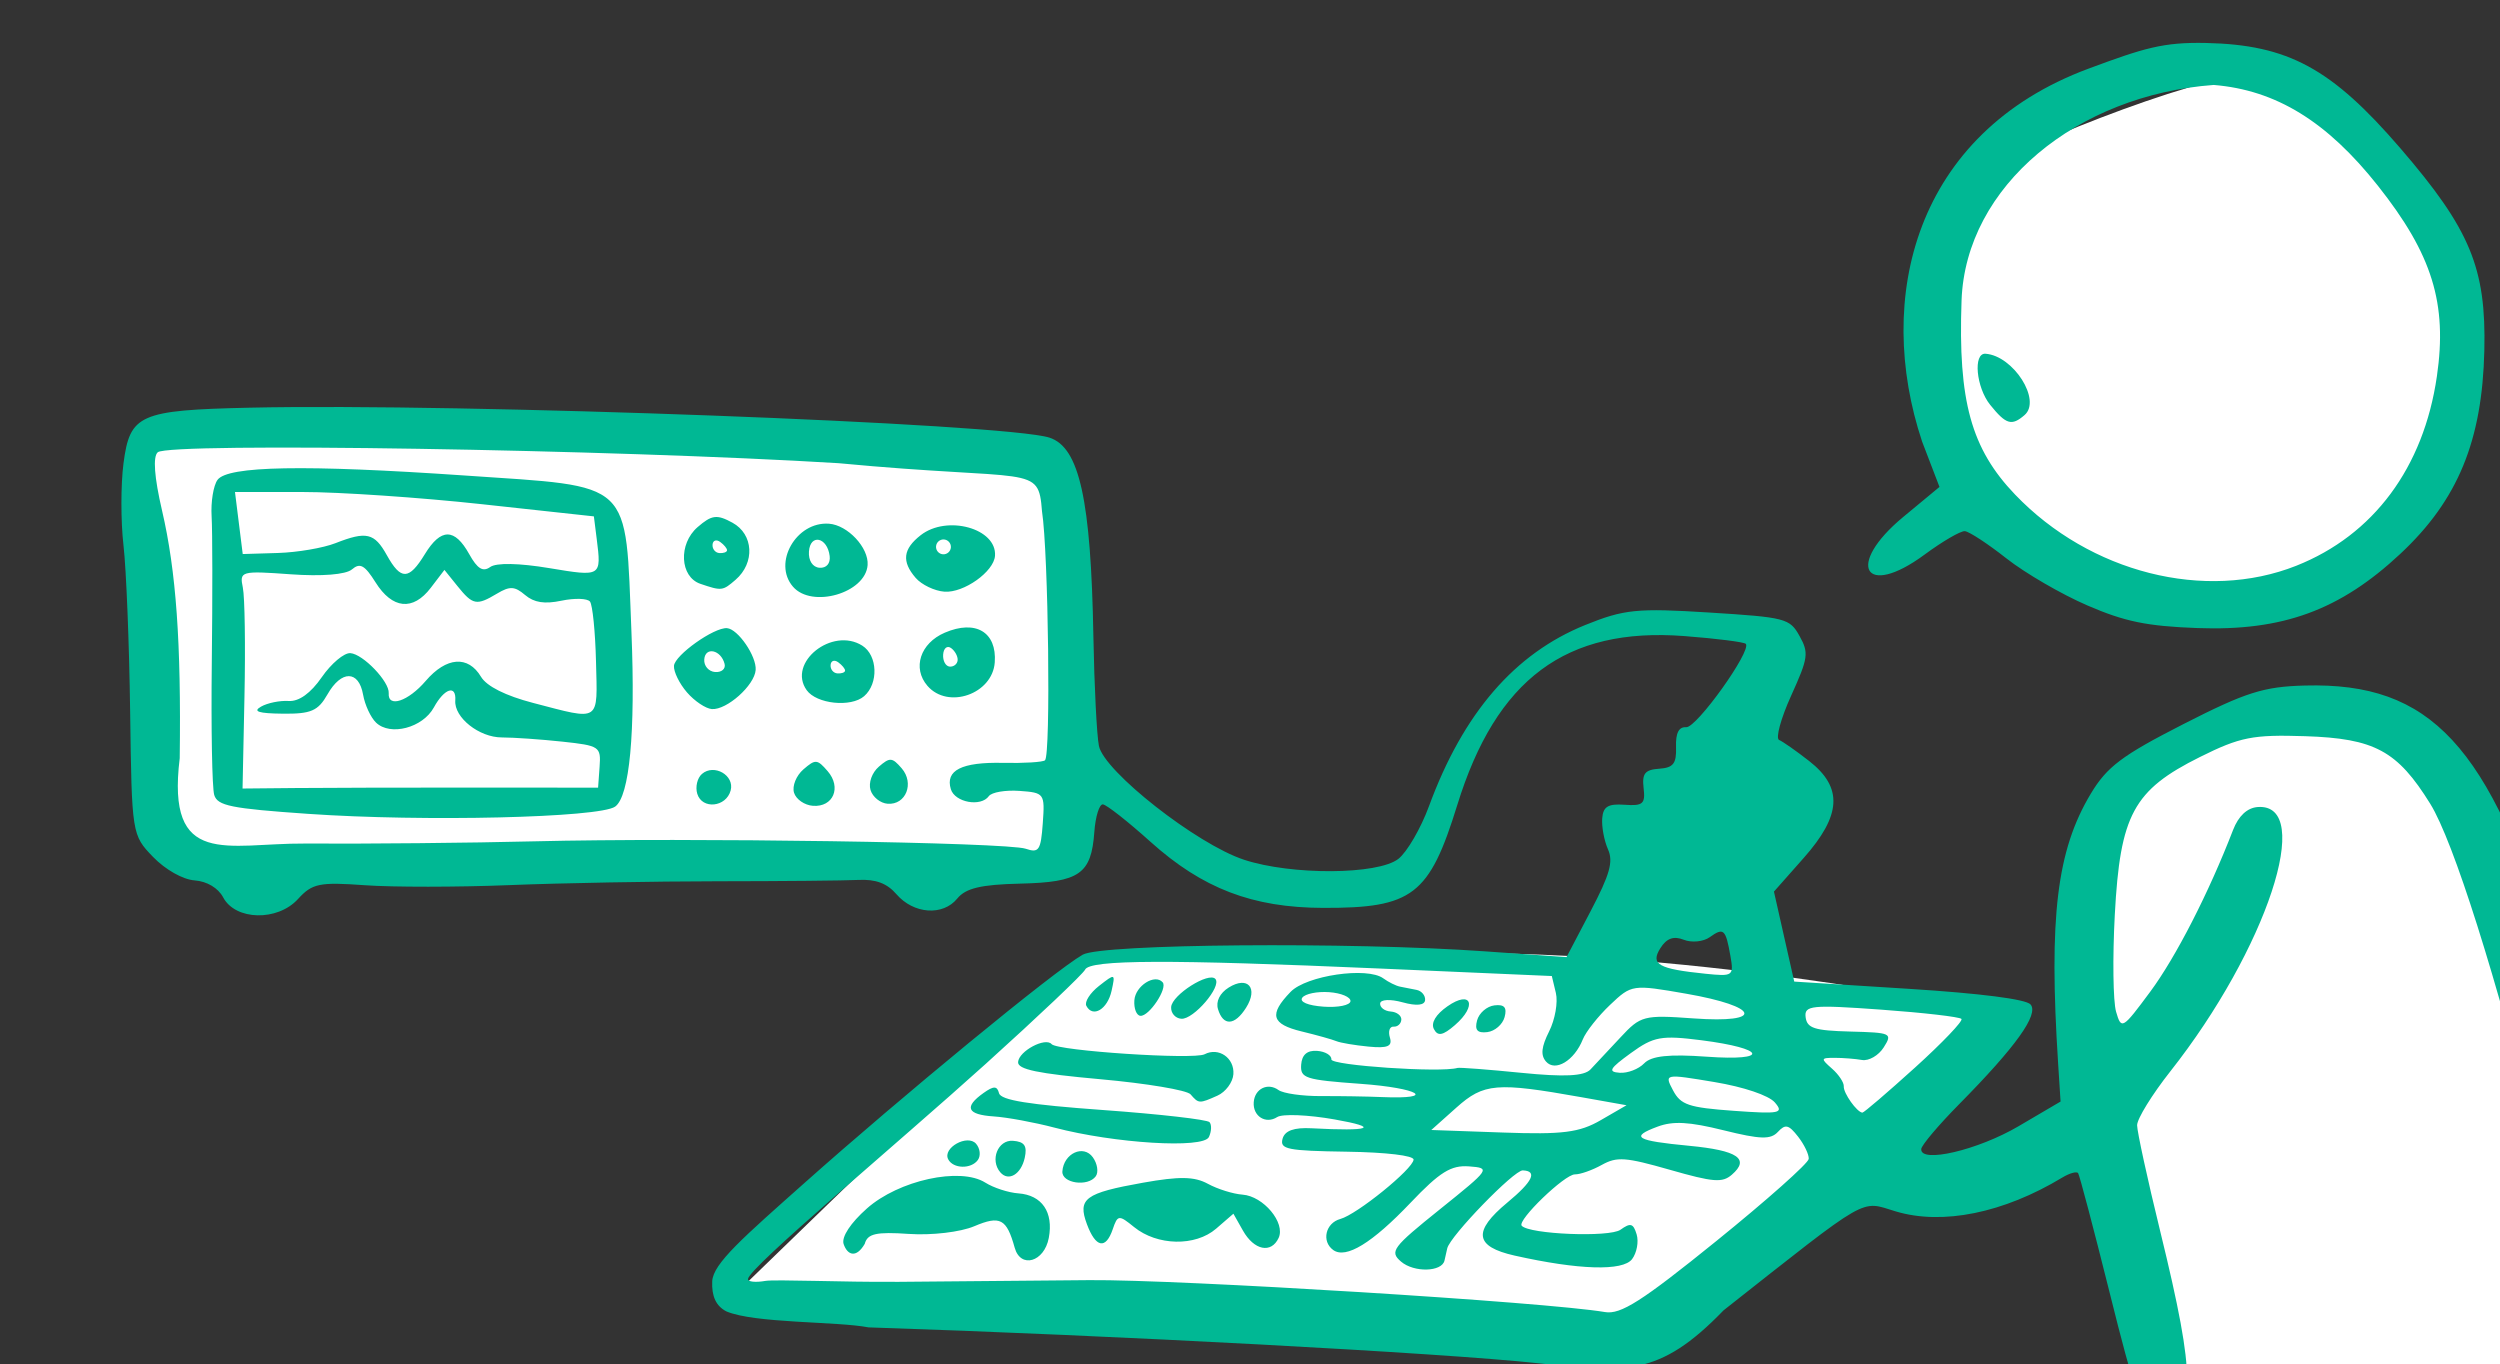 <?xml version="1.0" ?><svg height="156.93mm" viewBox="0 0 287.597 156.93" width="287.597mm" xmlns="http://www.w3.org/2000/svg">
    <rect x="0" y="0" width="287.597" height="156.93" fill="#333333" stroke="none"/>
    <path d="m 34449.634,11849.314 c -23.865,0.218 -111.911,35.245 -119.735,44.811 -19.261,23.545 -26.786,77.129 -12.983,114.686 13.803,37.556 67.253,57.201 114.762,70.346 0,0 122.87,-25.93 105.934,-115.384 -9.791,-51.718 -53.1,-114.778 -87.978,-114.459 z m -916.034,152.454 6.164,180.029 c 0,0 12.758,7.748 23.223,7.678 10.464,-0.06 370.982,1.871 370.982,1.871 l -1.793,-175.129 z m 942.806,121.442 c -10.019,-0.24 -20.934,1.412 -32.851,4.771 -47.669,13.434 -61.472,33.079 -64.361,87.969 -2.889,54.891 17.334,143.727 40.287,211.906 110.748,3.034 192.605,-24.845 186.345,-54.746 -6.26,-29.901 -38.039,-138.671 -60.509,-191.684 -16.854,-39.759 -38.853,-57.499 -68.911,-58.216 z m -366.701,107.617 c -112.673,-0.348 -167.246,1.3 -167.246,1.3 l -145.982,141.422 c -1.527,17.196 375.666,30.762 375.666,30.762 l 166.441,-147.771 c 0,0 -116.206,-25.365 -228.879,-25.713 z" fill="#FFFFFF" paint-order="markers stroke fill" transform="translate(12.64,-61.065) matrix(0.265,0,0,0.265,-8882.686,-3070.461)"/>
    <path d="m 33787.166,12386.353 c -4.435,-2.305 -6.402,-6.496 -6.114,-13.038 0.34,-7.737 13.642,-19.203 40.331,-42.95 41.216,-36.674 107.784,-91.577 120.515,-98.856 8.223,-4.7 116.009,-5.596 174.51,-1.45 l 35.504,2.512 10.503,-20.029 c 8.331,-15.891 9.881,-21.419 7.504,-26.753 -1.648,-3.696 -2.78,-9.715 -2.516,-13.372 0.373,-5.17 2.528,-6.502 9.692,-5.985 8.003,0.578 9.089,-0.368 8.286,-7.224 -0.745,-6.337 0.577,-7.992 6.718,-8.415 6.196,-0.425 7.591,-2.214 7.356,-9.444 -0.196,-6.091 1.207,-8.813 4.422,-8.581 4.497,0.324 28.463,-33.188 25.876,-36.181 -0.686,-0.79 -12.702,-2.315 -26.701,-3.388 -51.323,-3.924 -81.637,18.622 -98.553,73.317 -12.133,39.23 -19.412,44.81 -58.27,44.685 -30.694,-0.102 -52.36,-8.411 -75.003,-28.77 -9.763,-8.777 -19.027,-16.052 -20.585,-16.165 -1.557,-0.112 -3.229,5.313 -3.716,12.057 -1.314,18.196 -6.425,21.746 -32.158,22.345 -17.034,0.396 -23.672,1.97 -27.35,6.49 -6.221,7.646 -18.942,6.737 -26.4,-1.905 -4.1,-4.737 -8.97,-6.559 -16.543,-6.187 -5.902,0.293 -33.302,0.552 -60.892,0.576 -27.587,0.02 -68.409,0.778 -90.71,1.679 -22.302,0.9 -50.492,0.918 -62.641,0.04 -19.731,-1.424 -22.83,-0.781 -29.004,5.999 -8.871,9.742 -27.163,9.332 -32.48,-0.729 -2.152,-4.072 -7.044,-6.979 -12.39,-7.365 -5.097,-0.368 -12.731,-4.681 -18.053,-10.203 -9.172,-9.511 -9.229,-9.864 -9.934,-63.012 -0.39,-29.395 -1.691,-61.899 -2.889,-72.233 -1.201,-10.334 -1.196,-26.34 0,-35.568 2.778,-21.3 6.869,-23.112 54.607,-24.19 91.41,-2.063 328.6,6.823 347.414,13.016 12.963,4.265 17.963,26.926 19.019,86.232 0.383,21.48 1.465,42.887 2.401,47.571 2.21,11.059 42.453,42.642 62.956,49.408 20.588,6.794 58.142,6.588 67.039,-0.366 3.768,-2.945 9.758,-13.261 13.312,-22.926 14.825,-40.319 37.135,-66.189 67.766,-78.579 16.908,-6.841 22.494,-7.408 53.742,-5.443 33.327,2.095 35.07,2.531 39.332,10.204 4.098,7.364 3.801,9.461 -3.667,25.949 -4.47,9.865 -6.811,18.494 -5.202,19.176 1.608,0.681 7.469,4.791 13.026,9.133 14.745,11.523 14.082,23.511 -2.325,42.061 l -12.947,14.637 4.406,19.531 4.408,19.531 49.714,3.141 c 31.187,1.97 50.891,4.499 52.869,6.785 3.712,4.288 -6.348,18.337 -31.009,43.312 -8.924,9.04 -16.324,17.797 -16.445,19.463 -0.456,6.323 24.575,0.463 42.172,-9.873 l 18.313,-10.755 -1.054,-16.415 c -4.093,-63.712 -0.592,-92.642 14.189,-117.247 7.023,-11.69 13.546,-16.592 40.155,-30.17 27.167,-13.863 34.823,-16.292 52.847,-16.765 54.592,-1.43 79.861,25.82 107.784,116.236 31.768,102.872 38.922,148.981 23.289,150.077 -10.829,0.76 -15.198,-8.914 -29.155,-64.539 -18.949,-75.515 -37.499,-134.179 -47.561,-150.413 -14.283,-23.044 -24.168,-28.389 -54.329,-29.367 -22.737,-0.739 -28.2,0.343 -45.659,9.036 -28.889,14.387 -34.647,25.056 -36.964,68.495 -0.998,18.65 -0.747,37.582 0.554,42.069 2.295,7.915 2.739,7.656 14.849,-8.7 11.117,-15.014 25.391,-42.89 35.933,-70.178 2.351,-6.089 6.146,-9.628 10.682,-9.967 24.904,-1.847 3.891,61.764 -37.9,114.736 -7.947,10.076 -14.442,20.612 -14.434,23.413 0.02,2.802 4.531,23.542 10.051,46.087 15.791,64.508 15.524,79.956 -1.327,76.764 -7.965,-1.507 -9.293,-4.758 -20.863,-51.045 -6.797,-27.188 -12.853,-50.143 -13.462,-51.014 -0.607,-0.872 -3.696,-0.02 -6.863,1.897 -25.502,15.413 -52.062,20.809 -72.33,14.693 -15.594,-4.706 -10.664,-7.538 -74.739,42.971 -28.191,29.192 -42.806,26.983 -80.641,22.939 -41.999,-4.487 -183.587,-12.067 -290.555,-15.559 -13.667,-2.648 -49.412,-1.686 -61.713,-6.949 z m 73.134,-12.801 c 21.219,-0.201 59.197,-0.543 84.396,-0.755 39.294,-0.331 198.645,9.532 223.888,13.856 6.856,1.174 15.99,-4.649 48.337,-30.812 21.938,-17.743 39.999,-33.8 40.135,-35.681 0.135,-1.881 -1.949,-6.228 -4.63,-9.662 -4.082,-5.218 -5.511,-5.555 -8.752,-2.051 -3.146,3.399 -7.573,3.269 -23.591,-0.705 -14.916,-3.703 -21.884,-4.09 -28.619,-1.588 -12.173,4.519 -9.537,6.119 13.728,8.328 21.03,1.996 26.438,5.672 18.483,12.554 -4.131,3.578 -7.99,3.273 -26.875,-2.134 -19.324,-5.521 -22.983,-5.782 -29.57,-2.135 -4.135,2.304 -9.388,4.157 -11.673,4.122 -4.413,-0.07 -25.147,19.931 -23.106,22.289 3.224,3.728 38.122,5.14 42.882,1.739 4.379,-3.131 5.565,-2.791 7.021,2.018 0.964,3.181 0.07,8.013 -1.979,10.738 -3.991,5.291 -23.167,4.715 -50.988,-1.53 -17.38,-3.906 -18.28,-10.498 -3.14,-23.044 11.017,-9.128 13.202,-13.694 6.669,-13.942 -3.79,-0.152 -31.514,28.461 -32.779,33.819 -0.317,1.357 -0.858,3.736 -1.19,5.283 -1.086,5.021 -13.275,5.325 -18.897,0.472 -5.04,-4.354 -3.715,-6.136 16.858,-22.655 21.953,-17.63 22.165,-17.942 12.672,-18.662 -7.801,-0.583 -12.671,2.437 -25.354,15.769 -16.692,17.544 -28.088,24.514 -33.59,20.54 -5.185,-3.748 -3.353,-11.734 3.092,-13.478 7.161,-1.937 31.495,-21.647 31.791,-25.752 0.128,-1.77 -11.838,-3.194 -29.034,-3.455 -25.825,-0.388 -29.088,-1.046 -27.844,-5.604 0.966,-3.537 4.951,-4.976 12.626,-4.562 25.695,1.384 30.035,-0.3 9.919,-3.847 -11.424,-2.017 -22.614,-2.476 -24.865,-1.023 -4.981,3.213 -10.632,-0.362 -10.193,-6.446 0.423,-5.863 6.101,-8.647 10.766,-5.277 2.046,1.478 10.334,2.657 18.419,2.619 8.082,-0.04 20.053,0.156 26.596,0.432 24.095,1.013 16.067,-3.915 -9.361,-5.751 -24.145,-1.743 -26.253,-2.421 -25.826,-8.335 0.31,-4.293 2.611,-6.284 6.904,-5.974 3.538,0.255 6.331,1.922 6.202,3.703 -0.19,2.631 47.452,5.849 54.747,3.699 0.911,-0.267 13.394,0.69 27.746,2.124 18.679,1.873 27.197,1.456 29.989,-1.458 2.145,-2.242 8.009,-8.512 13.037,-13.933 8.74,-9.429 10.116,-9.788 31.656,-8.233 31.057,2.242 28.889,-5.141 -3.152,-10.722 -23.354,-4.072 -23.668,-4.024 -33.018,4.836 -5.193,4.921 -10.527,11.677 -11.858,15.013 -3.677,9.219 -11.979,14.209 -15.97,9.597 -2.398,-2.771 -2.024,-6.333 1.375,-13.116 2.569,-5.124 3.88,-12.618 2.911,-16.656 l -1.761,-7.345 -74.624,-3.256 c -91.687,-4.002 -125.963,-3.874 -127.974,0.475 -0.849,1.837 -20.269,20.252 -43.161,40.926 -38.36,34.643 -102.832,88.378 -103.196,93.415 -0.08,1.176 3.292,1.533 7.504,0.794 4.21,-0.74 35.003,0.591 56.223,0.388 z m -22.22,-16.47 c -0.934,-3.077 3.006,-9.074 10.11,-15.381 13.821,-12.276 40.531,-18.114 51.414,-11.236 3.57,2.255 10.033,4.354 14.357,4.667 10.242,0.739 15.31,8.165 13.2,19.337 -1.98,10.491 -12.248,13.438 -14.806,4.249 -3.506,-12.609 -6.298,-14.09 -17.557,-9.318 -6.009,2.547 -18.468,4.012 -28.385,3.335 -14.195,-0.975 -17.962,-0.123 -19.154,4.313 -3.669,6.332 -7.535,4.975 -9.179,0.03 z m 105.639,-8.562 c -4.125,-11.113 -0.871,-13.524 24.328,-18.015 15.854,-2.829 22.33,-2.716 28.198,0.487 4.192,2.288 10.949,4.399 15.017,4.692 9.078,0.656 18.741,12.256 15.666,18.808 -3.23,6.892 -10.646,5.367 -15.478,-3.186 l -4.146,-7.344 -7.513,6.503 c -9.006,7.794 -25.565,7.463 -35.612,-0.716 -6.595,-5.367 -7.128,-5.311 -9.257,0.95 -3.028,8.905 -7.406,8.053 -11.203,-2.179 z m -37.592,-22.514 c -4.601,-5.317 -1.072,-14.169 5.462,-13.697 5.007,0.361 6.28,2.198 5.128,7.399 -1.591,7.183 -7.025,10.414 -10.59,6.298 z m 26.932,-0.425 c 0.566,-7.83 9.162,-11.789 13.234,-6.095 1.97,2.756 2.539,6.454 1.263,8.222 -3.412,4.722 -14.87,3.04 -14.497,-2.127 z m -49.556,-5.225 c -2.585,-4.946 8.363,-11.065 12.091,-6.758 1.758,2.032 2.11,5.201 0.781,7.039 -2.913,4.031 -10.708,3.861 -12.872,-0.281 z m 46.073,-13.775 c -8.733,-2.298 -20.589,-4.481 -26.346,-4.856 -11.58,-0.766 -13.008,-4.05 -4.404,-10.166 4.421,-3.145 5.904,-3.125 6.735,0.09 0.782,3.03 12.787,4.966 45.329,7.315 24.345,1.758 45.068,4.125 46.05,5.26 0.983,1.135 0.861,4.039 -0.272,6.453 -2.407,5.134 -40.936,2.782 -67.092,-4.096 z m 59.116,-14.448 c -1.569,-1.812 -19.122,-4.756 -39.009,-6.541 -27.388,-2.46 -36.082,-4.274 -35.851,-7.476 0.344,-4.763 11.851,-10.897 14.562,-7.761 2.518,2.906 61.736,6.825 66.393,4.392 6.103,-3.191 13.019,1.598 12.51,8.659 -0.255,3.533 -3.376,7.722 -6.931,9.307 -7.906,3.524 -8.133,3.516 -11.674,-0.58 z m 63.327,-23.072 c -1.726,-0.729 -8.507,-2.626 -15.067,-4.217 -13.168,-3.19 -14.336,-7.335 -4.83,-17.18 6.876,-7.12 33.269,-10.973 40.243,-5.878 2.234,1.632 5.495,3.251 7.252,3.599 1.754,0.345 4.985,0.983 7.179,1.413 2.192,0.43 3.869,2.41 3.725,4.403 -0.166,2.308 -3.716,2.668 -9.78,0.992 -5.368,-1.482 -9.617,-1.26 -9.744,0.51 -0.125,1.726 1.946,3.296 4.602,3.487 2.656,0.192 4.724,1.798 4.596,3.567 -0.127,1.773 -1.634,3.121 -3.349,2.997 -1.717,-0.124 -2.441,2.008 -1.613,4.737 1.16,3.829 -0.958,4.727 -9.286,3.927 -5.934,-0.574 -12.202,-1.629 -13.928,-2.357 z m 6.108,-17.366 c 0.128,-1.773 -4.03,-3.53 -9.235,-3.905 -5.209,-0.376 -10.47,0.701 -11.692,2.394 -1.321,1.829 2.416,3.409 9.237,3.901 6.3,0.455 11.562,-0.621 11.69,-2.39 z m -114.655,2.033 c -0.887,-1.7 1.593,-5.599 5.513,-8.663 7.037,-5.503 7.106,-5.476 5.433,2.133 -1.769,8.045 -8.162,11.859 -10.946,6.53 z m 20.837,-2.435 c 0.453,-6.271 8.944,-11.645 12.289,-7.779 2.244,2.593 -5.871,14.814 -9.654,14.541 -1.709,-0.123 -2.894,-3.166 -2.635,-6.762 z m 15.968,2.946 c 0.383,-5.302 16.388,-15.44 19.215,-12.173 2.83,3.27 -9.502,17.653 -14.804,17.27 -2.615,-0.189 -4.599,-2.482 -4.411,-5.097 z m 20.34,0.925 c -1.012,-3.332 0.789,-6.967 4.65,-9.384 8.305,-5.197 12.943,0.203 7.535,8.766 -4.938,7.818 -9.927,8.069 -12.185,0.618 z m 93.727,8.654 c -1.389,-2.656 0.818,-6.363 5.889,-9.897 10.359,-7.218 13.069,-0.341 3.222,8.181 -5.235,4.529 -7.427,4.941 -9.111,1.716 z m 18.745,-3.781 c 0.859,-3.194 4.248,-6.127 7.53,-6.516 4.311,-0.511 5.539,0.905 4.411,5.097 -0.856,3.195 -4.245,6.128 -7.531,6.517 -4.31,0.511 -5.536,-0.905 -4.41,-5.098 z m 53.68,43.318 11.193,-6.478 -19.702,-3.51 c -36.773,-6.547 -42.259,-6.089 -54.149,4.522 l -10.901,9.733 31.183,1.105 c 25.843,0.919 33.1,0 42.376,-5.372 z m 75.58,-7.685 c -2.668,-3.083 -13.498,-6.736 -26.281,-8.868 -21.662,-3.612 -21.73,-3.597 -17.914,3.625 3.33,6.296 6.782,7.459 26.283,8.867 20.084,1.45 21.97,1.07 17.912,-3.624 z m 60.767,-15.074 c 11.9,-10.769 21.01,-20.305 20.242,-21.19 -0.766,-0.885 -16.469,-2.701 -34.897,-4.031 -30.2,-2.18 -33.427,-1.855 -32.751,3.3 0.627,4.774 3.821,5.799 19.342,6.21 17.89,0.47 18.439,0.732 14.553,6.88 -2.222,3.517 -6.464,5.973 -9.429,5.462 -2.966,-0.513 -8.304,-0.927 -11.865,-0.927 -6.076,0 -6.145,0.295 -1.147,4.691 2.928,2.575 5.226,6.045 5.106,7.709 -0.208,2.882 5.704,11.218 8.078,11.39 0.62,0.05 10.865,-8.73 22.768,-19.499 z m -117.497,-1.901 c 3.123,-3.253 10.815,-4.074 27.141,-2.895 27.647,1.995 25.81,-3.563 -2.362,-7.146 -17.344,-2.206 -20.66,-1.613 -30.585,5.6 -9.238,6.7 -10.063,8.149 -4.84,8.526 3.46,0.25 8.25,-1.588 10.646,-4.085 z m 37.433,-46.642 c -2.045,-11.655 -2.929,-12.451 -8.976,-8.128 -2.769,1.979 -7.849,2.479 -11.286,1.107 -4.353,-1.734 -7.425,-0.636 -10.112,3.622 -4.453,7.049 -0.968,9.034 19.561,11.138 11.972,1.225 12.342,0.961 10.813,-7.739 z m -618.955,-48.779 c 27.273,0.163 72.197,-0.271 99.835,-0.966 66.265,-1.66 205.013,0.434 213.2,3.219 5.737,1.951 6.569,0.717 7.419,-11.056 0.935,-12.956 0.708,-13.27 -10.121,-14.052 -6.094,-0.44 -12.078,0.584 -13.299,2.277 -3.471,4.803 -14.748,2.732 -16.495,-3.028 -2.479,-8.178 4.697,-11.804 22.607,-11.418 9.109,0.196 17.33,-0.307 18.267,-1.121 2.558,-2.21 1.496,-90.161 -1.302,-108.114 -1.576,-20.591 -3.797,-12.84 -88.252,-20.853 -97.966,-5.999 -290.583,-9.095 -295.6,-4.751 -2.17,1.876 -1.513,10.807 1.857,25.302 6.12,26.309 8.332,57.302 7.674,107.526 -5.904,47.944 20.583,36.831 54.21,37.035 z m -39.232,-21.103 c -0.915,-3.022 -1.388,-28.905 -1.052,-57.515 0.337,-28.612 0.305,-57.141 -0.08,-63.397 -0.381,-6.257 0.773,-13.39 2.557,-15.853 4.417,-6.081 37.797,-6.677 107.232,-1.912 73.893,5.074 69.743,1.171 72.469,68.135 1.772,43.488 -0.818,71.129 -7.081,75.607 -6.758,4.832 -83.1,6.636 -133.282,3.147 -33.53,-2.32 -39.337,-3.499 -40.767,-8.212 z m 112.435,-3.191 54.203,0.03 0.656,-9.086 c 0.631,-8.738 0.01,-9.153 -16.203,-10.892 -9.272,-0.995 -21.076,-1.813 -26.228,-1.824 -9.838,0 -20.749,-8.645 -20.217,-16.007 0.506,-7.018 -4.761,-5.331 -9.295,2.977 -4.83,8.85 -18.897,12.548 -25.1,6.598 -2.311,-2.22 -4.84,-7.662 -5.618,-12.094 -1.879,-10.698 -9.427,-10.785 -15.461,-0.175 -4.098,7.202 -7.152,8.523 -19.392,8.389 -10.614,-0.116 -13.16,-0.95 -9.463,-3.059 2.785,-1.598 8.183,-2.701 11.993,-2.452 4.474,0.303 9.572,-3.37 14.39,-10.337 4.105,-5.934 9.685,-10.628 12.401,-10.432 5.517,0.398 17.011,12.4 16.651,17.383 -0.47,6.517 8.439,3.568 16.053,-5.314 8.971,-10.463 18.41,-11.171 24.017,-1.798 2.46,4.114 10.661,8.228 22.612,11.341 29.547,7.698 27.957,8.743 27.302,-17.958 -0.317,-12.928 -1.497,-24.648 -2.622,-26.047 -1.126,-1.399 -6.692,-1.567 -12.371,-0.373 -7.346,1.544 -11.893,0.833 -15.784,-2.465 -4.53,-3.844 -6.622,-3.946 -12.226,-0.594 -8.873,5.306 -10.469,4.999 -17.156,-3.304 l -5.64,-7.004 -5.942,7.788 c -7.731,10.122 -16.682,9.221 -23.987,-2.42 -4.695,-7.476 -6.718,-8.584 -10.222,-5.591 -2.649,2.26 -13.145,3.096 -26.637,2.122 -21.557,-1.556 -22.219,-1.361 -20.727,5.786 0.847,4.066 1.164,25.354 0.706,47.306 l -0.833,39.915 22.969,-0.218 c 12.633,-0.122 47.361,-0.207 77.171,-0.194 z m -20.999,-101.331 c 6.972,-11.394 12.921,-11.396 19.26,-0.01 3.553,6.382 5.947,7.849 9.117,5.582 2.646,-1.891 12.5,-1.707 25.636,0.485 22.666,3.777 22.668,3.774 20.588,-12.735 l -1.225,-9.725 -48.658,-5.292 c -26.762,-2.908 -61.819,-5.29 -77.903,-5.289 h -29.241 l 1.681,13.466 1.682,13.465 15.295,-0.461 c 8.414,-0.255 19.649,-2.172 24.967,-4.262 13.443,-5.28 16.904,-4.473 22.29,5.202 6.117,10.987 9.58,10.897 16.511,-0.425 z m 118.255,104.021 c -0.903,-2.987 0.01,-6.863 2.035,-8.612 5.258,-4.55 14.227,0.603 12.465,7.164 -1.962,7.307 -12.405,8.351 -14.5,1.448 z m 42.001,-0.477 c -0.87,-2.871 0.96,-7.418 4.067,-10.106 5.231,-4.528 6.011,-4.472 10.538,0.761 6.107,7.057 2.447,15.682 -6.383,15.045 -3.654,-0.264 -7.352,-2.83 -8.222,-5.7 z m 33.215,-1.16 c -0.953,-3.142 0.615,-7.546 3.623,-10.142 4.771,-4.128 5.766,-4.056 9.894,0.714 5.607,6.481 1.858,15.964 -6.084,15.39 -3.162,-0.228 -6.508,-2.911 -7.433,-5.962 z m -79.687,-42.394 c -3.284,-3.798 -5.823,-8.978 -5.64,-11.514 0.335,-4.643 17.394,-16.762 23.023,-16.356 4.746,0.343 12.873,12.191 12.444,18.142 -0.483,6.691 -12.536,17.449 -19.023,16.981 -2.656,-0.192 -7.518,-3.455 -10.804,-7.253 z m 16.331,-12.371 c -1.558,-6.115 -8.416,-7.605 -8.827,-1.919 -0.202,2.803 1.926,5.263 4.729,5.465 2.804,0.203 4.649,-1.393 4.098,-3.546 z m 35.644,11.424 c -8.535,-11.941 11.028,-27.613 24.131,-19.335 6.692,4.229 7.133,16.461 0.793,21.95 -5.721,4.948 -20.636,3.383 -24.924,-2.615 z m 16.662,-8.469 c 0.06,-0.782 -1.282,-2.42 -2.973,-3.642 -1.69,-1.224 -3.185,-0.688 -3.321,1.188 -0.135,1.873 1.203,3.514 2.973,3.642 1.769,0.127 3.265,-0.408 3.321,-1.188 z m 35.769,6.596 c -6.669,-7.704 -3.146,-18.52 7.521,-23.093 13.41,-5.753 22.641,-0.259 21.691,12.907 -0.993,13.755 -20.299,20.489 -29.212,10.186 z m 13.101,-11.16 c 0.121,-1.666 -1.166,-4.028 -2.856,-5.25 -1.69,-1.224 -3.238,0.04 -3.437,2.796 -0.2,2.762 1.087,5.124 2.856,5.252 1.769,0.128 3.317,-1.132 3.437,-2.798 z m -111.677,-33.135 c -8.932,-3.035 -9.639,-17.331 -1.212,-24.62 6.153,-5.327 8.367,-5.61 15.125,-1.92 9.191,5.014 9.866,17.419 1.351,24.787 -5.602,4.848 -6.018,4.896 -15.264,1.753 z m 11.566,-14.54 c 0.06,-0.783 -1.281,-2.421 -2.974,-3.642 -1.691,-1.225 -3.186,-0.689 -3.321,1.187 -0.136,1.873 1.203,3.514 2.972,3.642 1.772,0.128 3.267,-0.407 3.323,-1.187 z m 28.631,15.788 c -8.925,-10.31 1.393,-28.375 15.619,-27.348 8.132,0.587 17.317,10.417 16.773,17.952 -0.877,12.154 -24.16,18.91 -32.392,9.396 z m 15.923,-13.305 c -0.984,-8.19 -8.427,-9.841 -8.994,-1.997 -0.285,3.955 1.595,6.858 4.582,7.074 2.998,0.216 4.798,-1.856 4.412,-5.077 z m 37.334,9.476 c -6.154,-7.112 -5.522,-12.514 2.169,-18.527 11.444,-8.946 33.127,-2.934 32.27,8.948 -0.498,6.898 -13.56,16.173 -21.929,15.569 -4.3,-0.311 -9.931,-3.006 -12.51,-5.99 z m 15.286,-13.226 c 0.127,-1.773 -1.216,-3.325 -2.989,-3.453 -1.77,-0.128 -3.323,1.216 -3.451,2.988 -0.127,1.769 1.216,3.323 2.987,3.451 1.772,0.128 3.325,-1.217 3.453,-2.986 z m 493.3,25.161 c -11.219,-4.854 -27.011,-14.034 -35.095,-20.402 -8.084,-6.366 -16.207,-11.686 -18.049,-11.819 -1.845,-0.133 -9.699,4.443 -17.454,10.167 -26.161,19.311 -34.554,4.617 -9.311,-16.303 l 15.768,-13.065 -7.534,-19.656 c -20.715,-62.081 -3.34,-133.914 72.316,-161.957 23.815,-8.827 32.206,-11.524 50.961,-11.112 35.586,0.777 54.428,10.982 84.281,45.645 30.384,35.276 37.338,52.015 36.502,87.858 -0.915,39.269 -11.509,64.93 -36.423,88.225 -26.24,24.533 -51.12,33.642 -88.132,32.264 -21.959,-0.818 -31.506,-2.784 -47.83,-9.845 z m 90.751,-17.203 c 33.531,-13.299 55.265,-42.569 61.035,-82.203 4.603,-31.63 -1.984,-52.929 -25.599,-82.754 -22.14,-27.962 -44.284,-41.556 -71.288,-43.762 -59.152,4.302 -107.695,43.751 -109.457,93.592 -1.556,43.58 4.167,64.324 23.241,84.229 32.508,33.93 82.511,46.585 122.068,30.898 z m -132.884,-69.847 c -6.114,-7.596 -7.483,-22.582 -2.024,-22.188 12.108,0.874 24.396,20.183 16.945,26.63 -5.594,4.841 -8.03,4.114 -14.921,-4.442 z" fill="#00B894" transform="translate(12.64,-61.065) matrix(0.265,0,0,0.265,-8882.686,-3070.461)"/>
</svg>